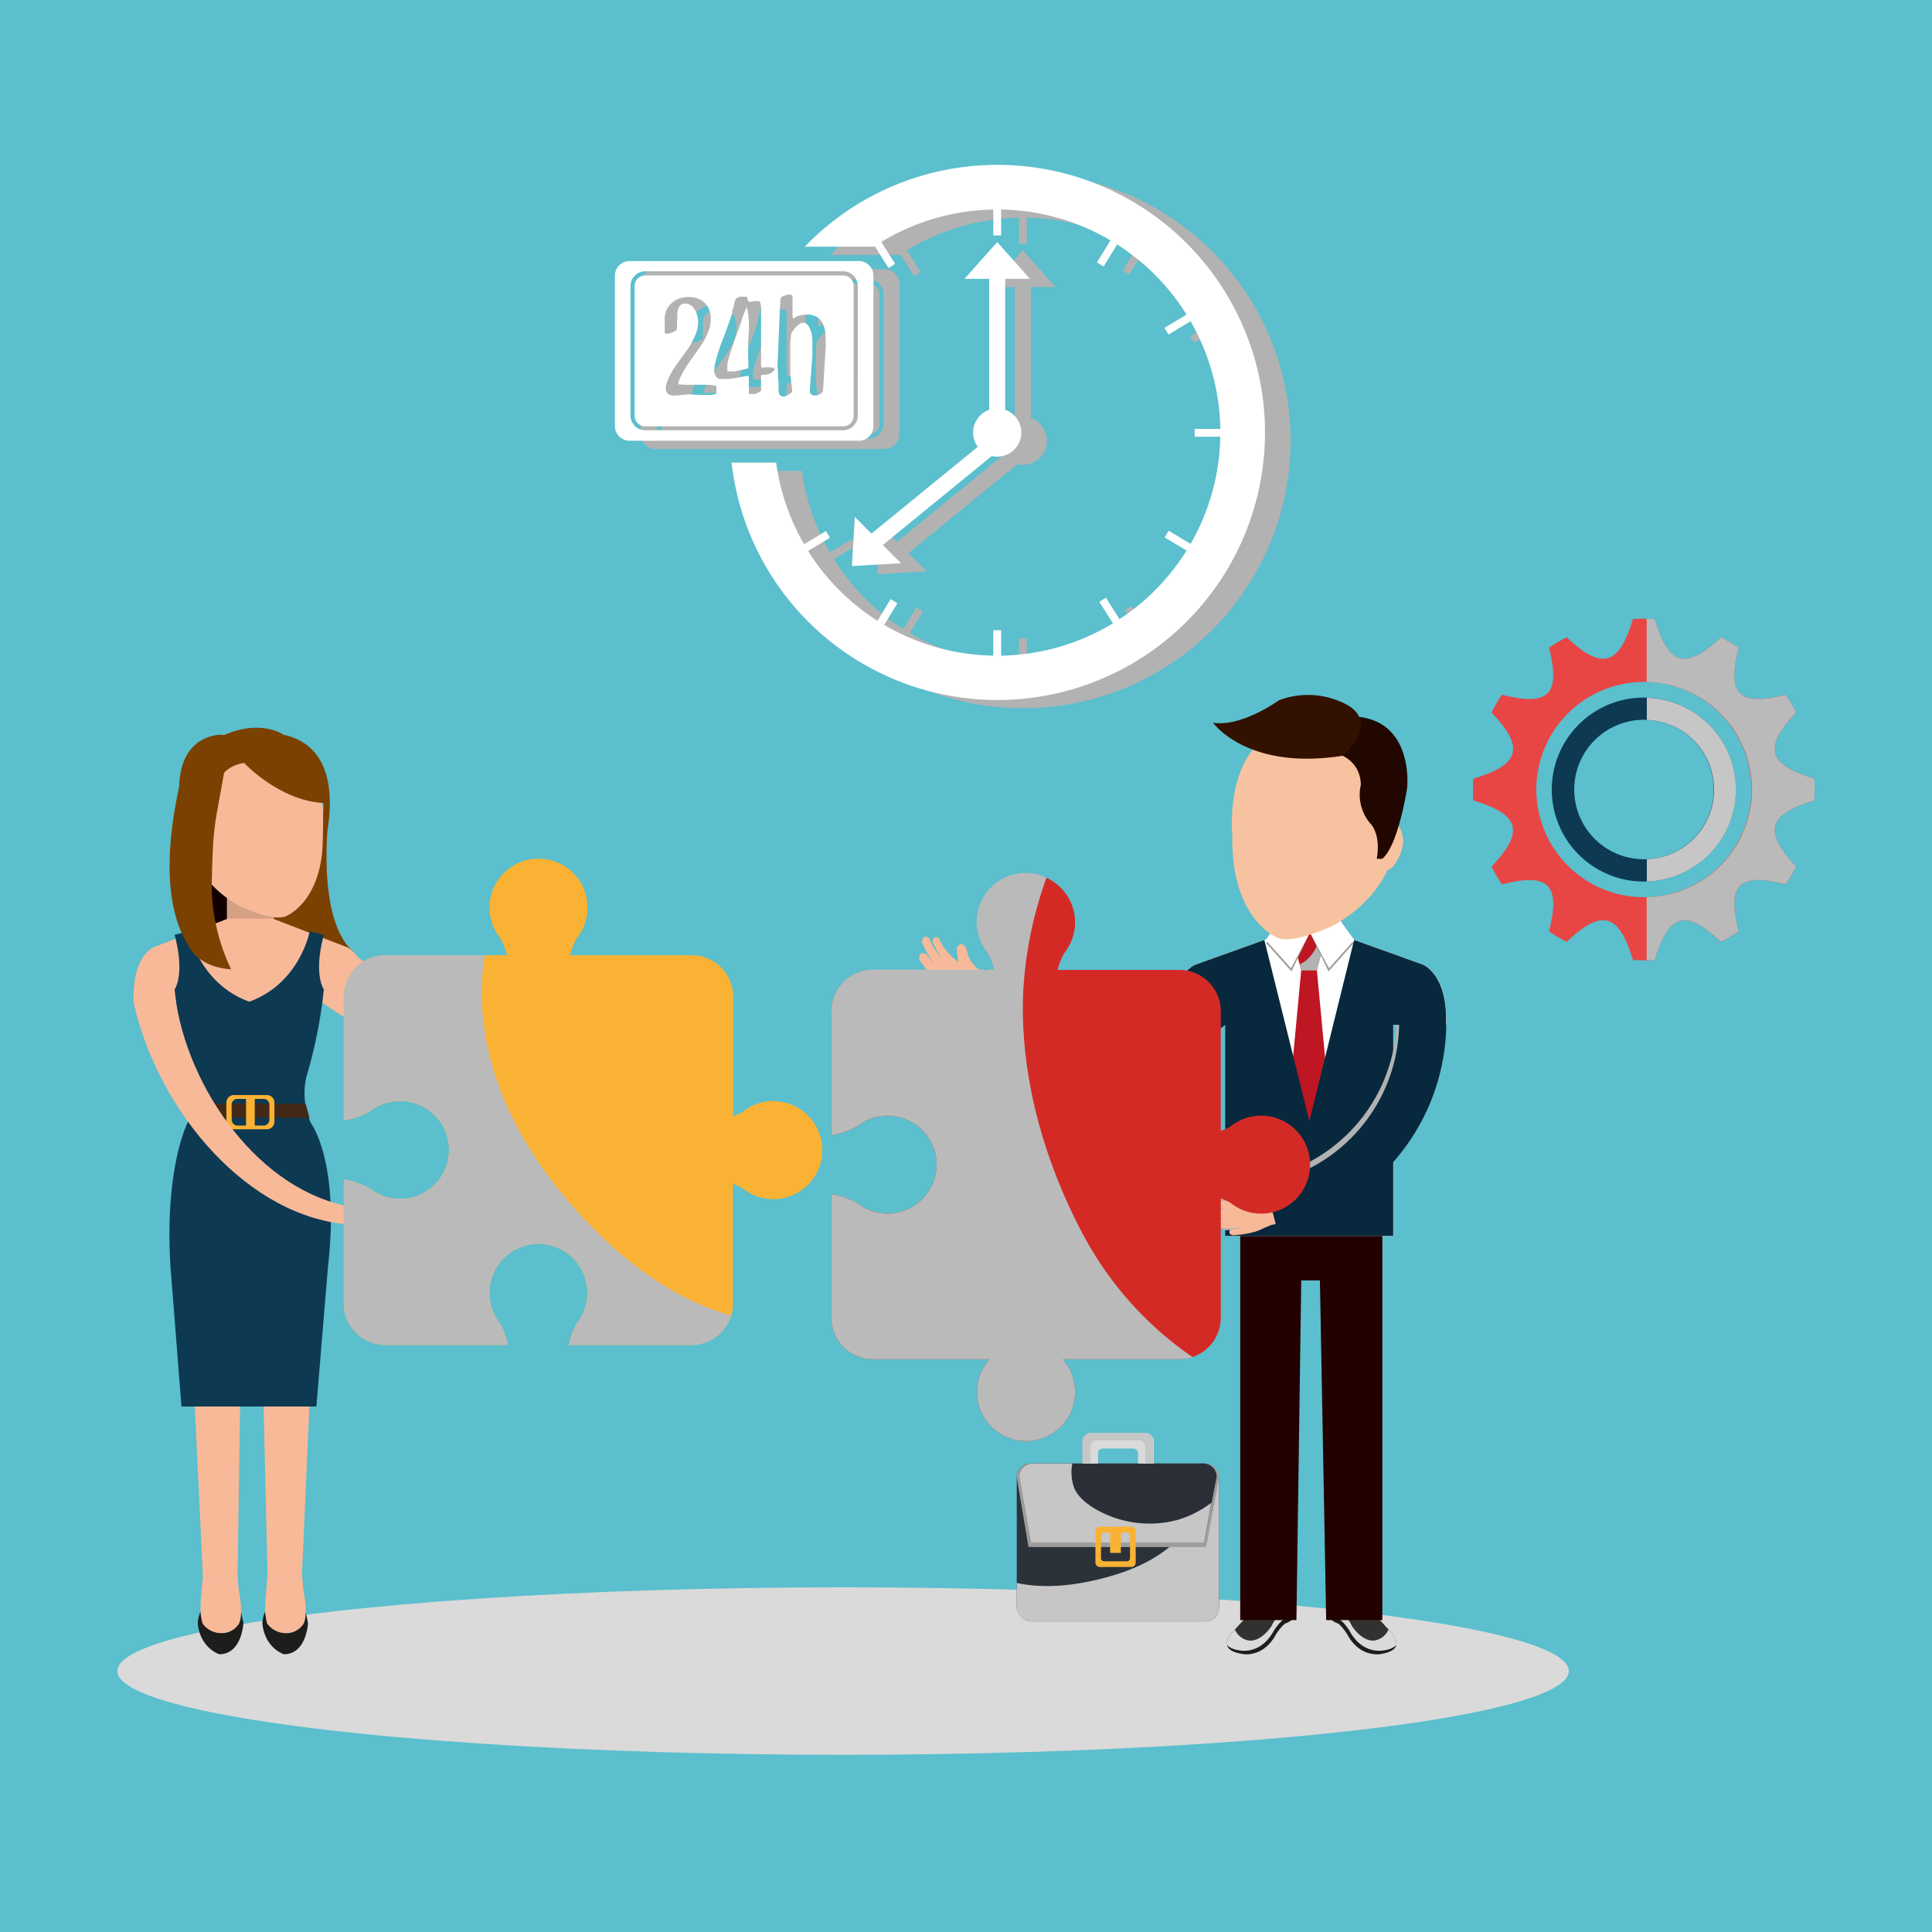 <svg xmlns="http://www.w3.org/2000/svg" viewBox="0 0 425.2 425.2"><title>DOS_CON_UN_PUZZLE</title><g style="isolation:isolate"><g id="Capa_1" data-name="Capa 1"><rect width="425.2" height="425.2" style="fill:#5bbfcd"/><g style="mix-blend-mode:multiply"><path d="M226,53.62V47.47h-1.72v6.15Z" transform="translate(0 0)" style="fill:#b2b2b2"/><path d="M224.25,140.51v6H226v-6Z" transform="translate(0 0)" style="fill:#b2b2b2"/><path d="M268.56,97.92h6.08c0-.31,0-.62,0-.93s0-.53,0-.8h-6.08Z" transform="translate(0 0)" style="fill:#b2b2b2"/><path d="M247.58,134.26l3.22,5.1c.49-.3,1-.61,1.45-.92l-3.22-5.1Z" transform="translate(0 0)" style="fill:#b2b2b2"/><path d="M202.64,59.87l-3.28-5.2q-.74.45-1.45.92l3.28,5.19Z" transform="translate(0 0)" style="fill:#b2b2b2"/><path d="M262,120.09l5.19,3.1c.3-.49.6-1,.89-1.47l-5.2-3.11Z" transform="translate(0 0)" style="fill:#b2b2b2"/><path d="M248.53,60.46l3.21-5.24c-.49-.31-1-.61-1.47-.9l-3.21,5.24Z" transform="translate(0 0)" style="fill:#b2b2b2"/><path d="M201.69,133.67l-3.15,5.14q.73.47,1.47.9l3.15-5.14Z" transform="translate(0 0)" style="fill:#b2b2b2"/><path d="M262.8,75.44l5.25-3.15c-.29-.5-.58-1-.89-1.47L261.91,74Z" transform="translate(0 0)" style="fill:#b2b2b2"/><path d="M187.42,118.69l-5.19,3.12c.29.5.59,1,.89,1.47l5.19-3.11Z" transform="translate(0 0)" style="fill:#b2b2b2"/><circle cx="225.11" cy="97" r="5.31" style="fill:#b2b2b2"/><rect x="223.35" y="59.12" width="3.52" height="35.16" style="fill:#b2b2b2"/><polygon points="217.92 63.17 232.3 63.17 225.11 55.07 217.92 63.17" style="fill:#b2b2b2"/><rect x="192.75" y="109.39" width="34.75" height="3.52" transform="translate(-22.94 157.93) rotate(-39.23)" style="fill:#b2b2b2"/><polygon points="203.94 125.75 193.77 115.58 193.13 126.39 203.94 125.75" style="fill:#b2b2b2"/><path d="M225.11,38.1a58.69,58.69,0,0,0-42.35,18H198a49.1,49.1,0,1,1-21.51,47.52h-9.85a58.89,58.89,0,1,0,58.5-65.53Z" transform="translate(0 0)" style="fill:#b2b2b2"/><path d="M194.68,59.26H144.2A3.23,3.23,0,0,0,141,62.49V95.57a3.23,3.23,0,0,0,3.23,3.23h50.47a3.23,3.23,0,0,0,3.23-3.23V62.49A3.23,3.23,0,0,0,194.68,59.26Zm-.22,34a3.25,3.25,0,0,1-3.24,3.24H147.67a3.25,3.25,0,0,1-3.24-3.24V64.76a3.25,3.25,0,0,1,3.24-3.24h43.55a3.25,3.25,0,0,1,3.24,3.24Z" transform="translate(0 0)" style="fill:#b2b2b2"/><path d="M191.22,62.42H147.67a2.33,2.33,0,0,0-2.33,2.33V93.3a2.33,2.33,0,0,0,2.33,2.33h43.55a2.33,2.33,0,0,0,2.33-2.33V64.76A2.33,2.33,0,0,0,191.22,62.42Zm-27.9,26a3.43,3.43,0,0,1-.56.21,2.32,2.32,0,0,1-.59.09l-.43,0-.62,0-.62,0-.4,0-.48,0-.87-.07c-.33,0-.67,0-1-.05s-.66,0-.94,0l-.72.07-.81.08-.71.08-.46,0a2.19,2.19,0,0,1-1.52-.4,1.89,1.89,0,0,1-.41-1.39,2.29,2.29,0,0,1,.07-.41c0-.2.1-.42.18-.66s.16-.48.26-.73.2-.46.29-.65a23.57,23.57,0,0,1,2-3.18q1.11-1.47,2.08-2.86a18.41,18.41,0,0,0,1.61-2.79,7,7,0,0,0,.65-2.95,5.42,5.42,0,0,0-.18-1.32,5.15,5.15,0,0,0-.53-1.32,3.37,3.37,0,0,0-.88-1,2,2,0,0,0-1.23-.41,1.47,1.47,0,0,0-1.12.4,2.12,2.12,0,0,0-.51,1,5.28,5.28,0,0,0-.15,1.16c0,.4,0,.74,0,1a8.14,8.14,0,0,0-.06,1.07,10.05,10.05,0,0,1-.05,1.13,1.28,1.28,0,0,1-.33.26,5.61,5.61,0,0,1-.53.29,4.82,4.82,0,0,1-.59.23,1.57,1.57,0,0,1-.46.1,1.94,1.94,0,0,1-.37,0,1.48,1.48,0,0,1-.37-.14V72.11a5,5,0,0,1,.41-2.09,4.4,4.4,0,0,1,1.13-1.53,5,5,0,0,1,1.68-1,6.33,6.33,0,0,1,2.06-.33,5.66,5.66,0,0,1,2,.35,4.2,4.2,0,0,1,2.52,2.51,5.42,5.42,0,0,1,.34,2,7.15,7.15,0,0,1-.41,2.41,13.57,13.57,0,0,1-1.07,2.31A25.69,25.69,0,0,1,159.12,79q-.81,1.11-1.61,2.26T156,83.59a12.93,12.93,0,0,0-1.1,2.42v.36a18.14,18.14,0,0,0,2.05.11h2.13q1.07,0,2.13,0a11.87,11.87,0,0,1,2.08.26Zm12.24-4.65a3,3,0,0,1-.8.37,3.9,3.9,0,0,1-.84.15,2.63,2.63,0,0,1-.69,0,.35.35,0,0,0-.08.17,2.42,2.42,0,0,0,0,.47v2.92c-.2.15-.45.31-.74.48a1.25,1.25,0,0,1-.72.23h-1.24V84.75l-.28-.25-1.62.31-1.13.21-.81.13c-.23,0-.46,0-.69.05h-1.77a.93.93,0,0,1-.63-.22,1.82,1.82,0,0,1-.4-.51,2.41,2.41,0,0,1-.22-.6,2.64,2.64,0,0,1-.07-.54,8.25,8.25,0,0,1,.29-1.88q.29-1.17.73-2.52c.29-.9.61-1.81,1-2.75s.66-1.8.95-2.57.53-1.43.72-2a5,5,0,0,0,.27-1,1.32,1.32,0,0,1,.14-.77,3.55,3.55,0,0,0,.27-.88c0-.13,0-.3.08-.51a2.56,2.56,0,0,1,.19-.62,1,1,0,0,1,.48-.48,1.41,1.41,0,0,1,.65-.24h1.4a.91.91,0,0,1,.17.38c0,.13,0,.25.05.36a.49.49,0,0,0,.11.26.43.43,0,0,0,.33.1,4.42,4.42,0,0,0,.63-.07,4.21,4.21,0,0,1,.66-.07h.4l.4,0a1.56,1.56,0,0,1,.28.59,6,6,0,0,1,.12.72,6.49,6.49,0,0,1,0,.72V82.49l.25.25a8,8,0,0,1,2.48,0l.3.33A1.8,1.8,0,0,1,175.55,83.73Zm11.25,3.61a1.21,1.21,0,0,1-.22.76,1.51,1.51,0,0,1-.52.44,2.38,2.38,0,0,1-.59.21,2.62,2.62,0,0,1-.46.05,1.33,1.33,0,0,1-.76-.17.81.81,0,0,1-.32-.41,1.22,1.22,0,0,1-.06-.51,4.06,4.06,0,0,0,0-.43l.55-7.24V76.63a7.73,7.73,0,0,0-.08-.84,6.31,6.31,0,0,0-.32-1.28,4.12,4.12,0,0,0-.63-1.17,1.25,1.25,0,0,0-1-.51,1.51,1.51,0,0,0-.78.3,5.07,5.07,0,0,0-.87.75,5.63,5.63,0,0,0-.71.94,2,2,0,0,0-.33.85c0,.22,0,.48-.07.78s-.05.61-.07.91,0,.57,0,.83,0,.41,0,.48v5.39c0,.09,0,.32.07.69s.09.76.14,1.18.09.82.14,1.2.07.61.07.7a.62.62,0,0,1-.26.47,3.35,3.35,0,0,1-.59.4,3.84,3.84,0,0,1-.63.28,2,2,0,0,1-.36.09,1,1,0,0,1-.85-.33,1.64,1.64,0,0,1-.3-.82,6.12,6.12,0,0,1,0-1,4.92,4.92,0,0,0,0-.92,12,12,0,0,1-.12-1.68,18.8,18.8,0,0,0-.12-1.93l.55-13.22a2.61,2.61,0,0,0,.08-.87,2.78,2.78,0,0,1,.11-1,1.53,1.53,0,0,1,.43-.29l.54-.22a5,5,0,0,1,.52-.15,1.93,1.93,0,0,1,.39-.05c.48,0,.71.3.69.91,0,0,0,.28,0,.74s0,1,0,1.48,0,1,0,1.44.07.65.16.65a.92.92,0,0,0,.54-.22,1.61,1.61,0,0,1,.48-.27l.48-.12.56-.11.52-.07.39,0a3.94,3.94,0,0,1,2.45.66,3.77,3.77,0,0,1,1.24,1.68,7.15,7.15,0,0,1,.44,2.2c0,.79.05,1.52.05,2.2Z" transform="translate(0 0)" style="fill:#b2b2b2"/><path d="M170.36,71.58c0-.36-.08-.74-.14-1.13s-.12-.75-.19-1.06q-.25.47-.48,1c-.15.37-.3.74-.43,1.13s-.25.77-.37,1.15-.23.71-.34,1l-.25.66c-.15.39-.32.86-.52,1.42s-.42,1.18-.65,1.85-.44,1.31-.63,1.93-.35,1.17-.47,1.67a5.29,5.29,0,0,0-.18,1.08v1.27h1.4a3.6,3.6,0,0,0,.5-.07l.88-.16,1-.22.87-.24q-.05-2.09-.07-3.37c0-.85,0-1.53,0-2s0-.92.05-1.2.05-.56.07-.82,0-.55.05-.89,0-.82,0-1.45c0-.09,0-.28,0-.56S170.4,71.94,170.36,71.58Z" transform="translate(0 0)" style="fill:#b2b2b2"/></g><ellipse cx="185.55" cy="367.77" rx="159.72" ry="18.43" style="fill:#dadada;mix-blend-mode:multiply"/><path d="M220.33,51.81V45.66h-1.72v6.15Z" transform="translate(0 0)" style="fill:#fff"/><path d="M218.61,138.7v6h1.72v-6Z" transform="translate(0 0)" style="fill:#fff"/><path d="M262.92,96.12H269c0-.31,0-.62,0-.93s0-.53,0-.8h-6.08Z" transform="translate(0 0)" style="fill:#fff"/><path d="M241.94,132.45l3.22,5.1c.49-.3,1-.61,1.45-.92l-3.22-5.1Z" transform="translate(0 0)" style="fill:#fff"/><path d="M197,58.06l-3.28-5.2q-.74.45-1.45.92L195.55,59Z" transform="translate(0 0)" style="fill:#fff"/><path d="M256.32,118.28l5.19,3.11c.3-.49.6-1,.89-1.47l-5.2-3.11Z" transform="translate(0 0)" style="fill:#fff"/><path d="M242.89,58.65l3.21-5.24c-.49-.31-1-.61-1.47-.9l-3.21,5.24Z" transform="translate(0 0)" style="fill:#fff"/><path d="M196,131.86,192.9,137q.73.47,1.47.9l3.15-5.14Z" transform="translate(0 0)" style="fill:#fff"/><path d="M257.16,73.63l5.25-3.15c-.29-.5-.58-1-.89-1.48l-5.25,3.15Z" transform="translate(0 0)" style="fill:#fff"/><path d="M181.78,116.88,176.59,120c.29.5.59,1,.89,1.47l5.19-3.12Z" transform="translate(0 0)" style="fill:#fff"/><circle cx="219.47" cy="95.19" r="5.31" style="fill:#fff"/><rect x="217.71" y="57.31" width="3.52" height="35.16" style="fill:#fff"/><polygon points="212.27 61.36 226.66 61.36 219.47 53.27 212.27 61.36" style="fill:#fff"/><rect x="187.11" y="107.59" width="34.75" height="3.52" transform="translate(-23.08 153.93) rotate(-39.22)" style="fill:#fff"/><polygon points="198.3 123.95 188.13 113.77 187.49 124.58 198.3 123.95" style="fill:#fff"/><path d="M219.47,36.29a58.69,58.69,0,0,0-42.35,18h15.21a49.1,49.1,0,1,1-21.51,47.52H161a58.89,58.89,0,1,0,58.5-65.53Z" transform="translate(0 0)" style="fill:#fff"/><path d="M189,57.45H138.56a3.23,3.23,0,0,0-3.23,3.23V93.76A3.23,3.23,0,0,0,138.56,97H189a3.23,3.23,0,0,0,3.23-3.23V60.68A3.23,3.23,0,0,0,189,57.45Zm-.22,34a3.25,3.25,0,0,1-3.24,3.24H142a3.25,3.25,0,0,1-3.24-3.24V62.95A3.25,3.25,0,0,1,142,59.71h43.55a3.25,3.25,0,0,1,3.24,3.24Z" transform="translate(0 0)" style="fill:#fff"/><path d="M185.57,60.62H142a2.33,2.33,0,0,0-2.33,2.33V91.5A2.33,2.33,0,0,0,142,93.83h43.55a2.33,2.33,0,0,0,2.33-2.33V62.95A2.33,2.33,0,0,0,185.57,60.62Zm-27.9,26a3.43,3.43,0,0,1-.56.21,2.3,2.3,0,0,1-.59.1l-.43,0-.62,0-.62,0-.4,0-.48,0-.87-.07c-.33,0-.67,0-1-.05s-.66,0-.94,0l-.72.07-.81.08-.71.08-.46,0a2.19,2.19,0,0,1-1.52-.4,1.89,1.89,0,0,1-.41-1.39,2.3,2.3,0,0,1,.07-.41c0-.2.1-.42.18-.66s.16-.48.26-.73.2-.46.29-.65a23.53,23.53,0,0,1,2-3.18q1.11-1.47,2.08-2.86A18.41,18.41,0,0,0,153,73.8a7,7,0,0,0,.65-2.95,5.41,5.41,0,0,0-.18-1.32,5.15,5.15,0,0,0-.53-1.32,3.37,3.37,0,0,0-.88-1,2,2,0,0,0-1.23-.41,1.47,1.47,0,0,0-1.12.4,2.12,2.12,0,0,0-.51,1,5.31,5.31,0,0,0-.15,1.16q0,.6,0,1a8.14,8.14,0,0,0-.06,1.07,10.07,10.07,0,0,1-.05,1.13,1.29,1.29,0,0,1-.33.26,5.73,5.73,0,0,1-.53.29,4.93,4.93,0,0,1-.59.23,1.58,1.58,0,0,1-.46.1,1.94,1.94,0,0,1-.37,0,1.48,1.48,0,0,1-.37-.14V70.31a5,5,0,0,1,.41-2.09,4.4,4.4,0,0,1,1.13-1.53,5,5,0,0,1,1.68-1,6.33,6.33,0,0,1,2.06-.33,5.65,5.65,0,0,1,2,.35,4.2,4.2,0,0,1,2.52,2.51,5.42,5.42,0,0,1,.34,2,7.16,7.16,0,0,1-.41,2.41,13.61,13.61,0,0,1-1.07,2.31,25.71,25.71,0,0,1-1.47,2.26q-.81,1.11-1.61,2.26t-1.49,2.33a13,13,0,0,0-1.1,2.42v.36a18.25,18.25,0,0,0,2.05.11h2.13q1.07,0,2.13,0a11.91,11.91,0,0,1,2.08.26Zm12.24-4.65a3,3,0,0,1-.8.37,3.94,3.94,0,0,1-.84.15,2.63,2.63,0,0,1-.69,0,.34.34,0,0,0-.08.16,2.37,2.37,0,0,0,0,.47V86c-.2.15-.45.31-.74.48a1.25,1.25,0,0,1-.72.23h-1.24V82.94l-.28-.25-1.62.31-1.13.21-.81.13-.69.05h-1.77a.93.93,0,0,1-.63-.22,1.82,1.82,0,0,1-.4-.51,2.41,2.41,0,0,1-.22-.6,2.63,2.63,0,0,1-.07-.54,8.25,8.25,0,0,1,.29-1.88q.29-1.17.73-2.52c.29-.9.61-1.81,1-2.75s.66-1.8.95-2.57.53-1.43.72-2a5,5,0,0,0,.27-1,1.32,1.32,0,0,1,.14-.77,3.53,3.53,0,0,0,.27-.88c0-.13,0-.3.08-.51a2.54,2.54,0,0,1,.19-.62,1,1,0,0,1,.48-.48,1.41,1.41,0,0,1,.65-.24h1.4a.92.92,0,0,1,.17.39c0,.13,0,.25.05.36a.49.49,0,0,0,.11.26.42.42,0,0,0,.33.1,4.41,4.41,0,0,0,.63-.07,4.2,4.2,0,0,1,.66-.07h.4l.4,0a1.56,1.56,0,0,1,.28.59,5.9,5.9,0,0,1,.12.72,6.51,6.51,0,0,1,0,.72V80.68l.25.25a8,8,0,0,1,2.48,0l.3.33A1.8,1.8,0,0,1,169.91,81.92Zm11.25,3.61a1.21,1.21,0,0,1-.22.76,1.52,1.52,0,0,1-.52.44,2.35,2.35,0,0,1-.59.21,2.58,2.58,0,0,1-.45.05,1.34,1.34,0,0,1-.76-.17.81.81,0,0,1-.32-.41,1.22,1.22,0,0,1-.06-.51,4,4,0,0,0,0-.43l.55-7.24V74.82a7.69,7.69,0,0,0-.08-.84,6.3,6.3,0,0,0-.32-1.28,4.12,4.12,0,0,0-.63-1.17,1.25,1.25,0,0,0-1-.51,1.51,1.51,0,0,0-.79.3,5.05,5.05,0,0,0-.87.75,5.65,5.65,0,0,0-.71.94,2,2,0,0,0-.33.85c0,.22,0,.48-.07.78s-.05.61-.07.91,0,.57,0,.83,0,.41,0,.48v5.39c0,.09,0,.32.07.69s.09.76.14,1.18.09.82.14,1.2.07.61.07.7a.62.62,0,0,1-.26.47,3.32,3.32,0,0,1-.59.4,3.76,3.76,0,0,1-.63.28,2,2,0,0,1-.36.1,1,1,0,0,1-.85-.33,1.63,1.63,0,0,1-.3-.81,6.12,6.12,0,0,1,0-1,4.93,4.93,0,0,0,0-.92,12,12,0,0,1-.12-1.68,18.82,18.82,0,0,0-.12-1.93l.55-13.21a2.61,2.61,0,0,0,.08-.87,2.79,2.79,0,0,1,.11-1,1.53,1.53,0,0,1,.43-.29l.54-.22a4.73,4.73,0,0,1,.52-.15,1.9,1.9,0,0,1,.39-.05c.48,0,.71.3.69.91,0,0,0,.28,0,.74s0,1,0,1.48,0,1,0,1.44.07.65.17.65a.92.92,0,0,0,.54-.22,1.6,1.6,0,0,1,.48-.27l.48-.12.56-.11.52-.07.39,0a3.94,3.94,0,0,1,2.45.66,3.77,3.77,0,0,1,1.24,1.68,7.15,7.15,0,0,1,.44,2.2c0,.79.05,1.52.05,2.2Z" transform="translate(0 0)" style="fill:#fff"/><path d="M164.72,69.77c0-.36-.08-.74-.14-1.13s-.12-.75-.19-1.06q-.25.47-.48,1c-.15.37-.3.74-.43,1.13s-.25.77-.37,1.15-.23.71-.34,1l-.25.66c-.15.39-.32.86-.52,1.42s-.42,1.18-.65,1.85-.44,1.31-.63,1.93-.35,1.17-.47,1.67a5.3,5.3,0,0,0-.18,1.08v1.27h1.4a3.66,3.66,0,0,0,.5-.07l.88-.17,1-.22.87-.24q-.05-2.09-.07-3.37c0-.85,0-1.53,0-2s0-.92.05-1.2.05-.56.07-.82,0-.55.05-.89,0-.82,0-1.45q0-.14,0-.56C164.79,70.45,164.76,70.13,164.72,69.77Z" transform="translate(0 0)" style="fill:#fff"/><path d="M399.29,176.17c.05-.79.08-1.59.08-2.4s0-1.6-.08-2.4c-10.26-3.06-11.31-6.86-4-14.56A37.63,37.63,0,0,0,393,152.9c-10.3,2.65-13-.06-10.36-10.36a37.42,37.42,0,0,0-3.91-2.28c-7.7,7.35-11.5,6.29-14.56-4-.79,0-1.59-.08-2.4-.08s-1.6,0-2.4.08c-3.06,10.25-6.86,11.31-14.56,4a37.6,37.6,0,0,0-3.91,2.28c2.65,10.3-.06,13-10.36,10.36a37.38,37.38,0,0,0-2.28,3.91c7.35,7.7,6.29,11.5-4,14.56-.05.79-.08,1.59-.08,2.4s0,1.6.08,2.4c10.25,3.06,11.31,6.86,4,14.56a37.51,37.51,0,0,0,2.28,3.91c10.3-2.65,13,.06,10.36,10.36a37.59,37.59,0,0,0,3.91,2.28c7.7-7.35,11.5-6.29,14.56,4,.79,0,1.59.08,2.4.08s1.6,0,2.4-.08c3.06-10.25,6.86-11.31,14.56-4a37.14,37.14,0,0,0,3.91-2.28c-2.65-10.3.06-13,10.36-10.36a37.58,37.58,0,0,0,2.28-3.91C388,183,389,179.23,399.29,176.17Zm-37.48,21.29a23.69,23.69,0,1,1,23.69-23.69A23.69,23.69,0,0,1,361.81,197.46Z" transform="translate(0 0)" style="fill:#e74645"/><path d="M361.81,153.53A20.24,20.24,0,1,0,382,173.77,20.23,20.23,0,0,0,361.81,153.53Zm0,35.58a15.35,15.35,0,1,1,15.35-15.35A15.35,15.35,0,0,1,361.81,189.12Z" transform="translate(0 0)" style="fill:#0d3953"/><g style="mix-blend-mode:multiply"><path d="M399.29,176.17c.05-.79.08-1.59.08-2.4s0-1.6-.08-2.4c-10.26-3.06-11.31-6.86-4-14.56A37.63,37.63,0,0,0,393,152.9c-10.3,2.65-13-.06-10.36-10.36a37.42,37.42,0,0,0-3.91-2.28c-7.7,7.35-11.5,6.29-14.56-4-.59,0-1.18-.06-1.77-.07V150.1a23.68,23.68,0,0,1,0,47.35v13.88c.59,0,1.18,0,1.77-.07,3.06-10.25,6.86-11.31,14.56-4a37.14,37.14,0,0,0,3.91-2.28c-2.65-10.3.06-13,10.36-10.36a37.58,37.58,0,0,0,2.28-3.91C388,183,389,179.23,399.29,176.17Z" transform="translate(0 0)" style="fill:#bbbaba;mix-blend-mode:multiply"/><path d="M362.44,153.55v4.89a15.34,15.34,0,0,1,0,30.66V194a20.23,20.23,0,0,0,0-40.44Z" transform="translate(0 0)" style="fill:#c6c6c6"/></g><path d="M303.28,356.08l3.07,3.39s3.22,3.44-2.12,4.46c0,0-4.83,1.32-7.83-4.39,0,0-1.46-2.2-2.19-2.34,0,0-1.76-.58-1.54-1.83h10Z" transform="translate(0 0)" style="fill:#313130"/><path d="M297.52,357.83c1.07,1.65,3.25,3.74,5.41,3.13a4.09,4.09,0,0,0,2.66-2.33l.76.84s3.22,3.44-2.12,4.46c0,0-4.83,1.32-7.83-4.39,0,0-1.46-2.2-2.19-2.34,0,0-1.76-.58-1.54-1.83h3.18A9.32,9.32,0,0,1,297.52,357.83Z" transform="translate(0 0)" style="fill:#dadada;mix-blend-mode:multiply"/><path d="M293.34,355.38a2.8,2.8,0,0,0,1.41,1.07c.73.15,2.19,2.34,2.19,2.34,3,5.7,7.83,4.39,7.83,4.39a4.91,4.91,0,0,0,2.51-1.07c-.23.75-1,1.45-3,1.83,0,0-4.83,1.32-7.83-4.39,0,0-1.46-2.2-2.19-2.34,0,0-1.76-.58-1.53-1.83Z" transform="translate(0 0)" style="fill:#1d1d1b"/><path d="M274.1,356.08,271,359.47s-3.22,3.44,2.12,4.46c0,0,4.83,1.32,7.83-4.39,0,0,1.46-2.2,2.19-2.34,0,0,1.76-.58,1.54-1.83h-10Z" transform="translate(0 0)" style="fill:#313130"/><path d="M279.86,357.83c-1.07,1.65-3.25,3.74-5.42,3.13a4.09,4.09,0,0,1-2.66-2.33l-.76.84s-3.22,3.44,2.12,4.46c0,0,4.83,1.32,7.83-4.39,0,0,1.46-2.2,2.19-2.34,0,0,1.76-.58,1.54-1.83h-3.18A9.27,9.27,0,0,0,279.86,357.83Z" transform="translate(0 0)" style="fill:#dadada;mix-blend-mode:multiply"/><path d="M284,355.38a2.8,2.8,0,0,1-1.41,1.07c-.73.15-2.19,2.34-2.19,2.34-3,5.7-7.83,4.39-7.83,4.39a4.9,4.9,0,0,1-2.51-1.07c.23.75,1,1.45,3,1.83,0,0,4.83,1.32,7.83-4.39,0,0,1.46-2.2,2.2-2.34,0,0,1.76-.58,1.53-1.83Z" transform="translate(0 0)" style="fill:#1d1d1b"/><path d="M263.16,212.29l19.13-6.86H294l19.13,6.86s5.58,2.06,5.12,13.27H306.67V272h-37V225.56H258C257.57,214.35,263.16,212.29,263.16,212.29Z" transform="translate(0 0)" style="fill:#f8b999"/><polygon points="285.32 268.56 291.87 268.56 304.23 268.56 304.23 281.79 304.23 356.56 291.87 356.56 290.49 281.79 286.38 281.79 285.32 356.56 272.95 356.56 272.95 281.79 272.95 268.56 285.32 268.56" style="fill:#200"/><path d="M296.56,206.35l16.6,5.95s5.58,2.06,5.12,13.27H306.67V272h-37V225.56H258c-.47-11.21,5.12-13.27,5.12-13.27l16.58-5.95Z" transform="translate(0 0)" style="fill:#fff"/><polygon points="291.89 205.43 284.09 205.43 286.42 213.59 289.81 213.59 291.89 205.43" style="fill:#be1622"/><path d="M287.34,211.45a8.45,8.45,0,0,0,3.11-6h1.45l-2.08,8.16h-3.39l-.39-1.37A7.57,7.57,0,0,0,287.34,211.45Z" transform="translate(0 0)" style="fill:#b2b2b2;mix-blend-mode:multiply"/><polygon points="294.1 202.29 288.41 205.43 292.37 213.8 297.93 207.58 294.1 202.29" style="fill:#9d9d9c;mix-blend-mode:multiply"/><polygon points="294.22 201.58 288.41 205.43 292.49 213.09 298.05 206.87 294.22 201.58" style="fill:#fff"/><polygon points="282.51 202.29 288.2 205.43 284.24 213.8 278.68 207.58 282.51 202.29" style="fill:#9d9d9c;mix-blend-mode:multiply"/><polygon points="282.39 201.58 288.2 205.43 284.13 213.09 278.56 206.87 282.39 201.58" style="fill:#fff"/><polygon points="288.1 257.79 283.15 247.86 286.37 213.59 288.1 213.59 288.11 213.59 289.83 213.59 293.05 247.86 288.11 257.79 288.11 257.81 288.1 257.8 288.1 257.81 288.1 257.79" style="fill:#be1622"/><path d="M278.26,206.87l-15.11,5.42s-5.58,2.06-5.12,13.27h11.6V272h37V225.56h11.61c.46-11.21-5.12-13.27-5.12-13.27l-15.1-5.42-9.85,39.85Z" transform="translate(0 0)" style="fill:#08283d"/><path d="M307.35,225.58a36.21,36.21,0,0,1-30.17,33.88c0,.23.08.45.11.67l-.79.34a6.37,6.37,0,0,1-5.19-.8s-2.6-1-1.8,1.43c0,0,1,.69,2.49,1.72,0,0-3.73,1-6.47-.27,0,0-1.57,0-.72,1.5a20.86,20.86,0,0,0,4.22,1,13.44,13.44,0,0,1-5.09-.91s-1.8.16-.52,1.71a20,20,0,0,0,6,1.21,15.36,15.36,0,0,1-3.38-.15s-1.83.92-.06,2a21.41,21.41,0,0,0,6.64,0,22,22,0,0,1-3.69.61s-.7,1,.69,1.24c0,0,4.12-.06,6.47-1.28,0,0,2.22-.85,2.85-1.19.12.47.23.93.35,1.4a46.59,46.59,0,0,0,38.42-44H307.35Z" transform="translate(0 0)" style="fill:#b2b2b2;mix-blend-mode:multiply"/><path d="M305.06,174.62l.16,17.18s-2.9,7.11-12,12c0,0-9.17,4.27-12.26,2.48,0,0-10.11-4-9.75-22.46,0,0-2.53-24,16.53-24.26C287.73,159.51,304.32,159.91,305.06,174.62Z" transform="translate(0 0)" style="fill:#f7c29f"/><path d="M303.71,182.51s2.46-2.3,3.89-1.05c0,0,2.85,3.28-.24,8.1,0,0-1.33,2.78-3,1.68Z" transform="translate(0 0)" style="fill:#f7c29f"/><path d="M304.2,189H303c1-5.69-1.5-7.86-1.5-7.86a9.79,9.79,0,0,1-2-8.46c-.19-6.67-7.15-7.34-7.15-7.34-.5-8.5,7.21-7.5,7.21-7.5,11.63,1.72,10.13,15.56,10.13,15.56S307.77,186.1,304.2,189Z" transform="translate(0 0)" style="fill:#220700"/><path d="M295.55,166.32s8.26-7,.92-11.2a18.1,18.1,0,0,0-15-1s-8.17,5.94-14.51,4.94C267,159.05,274.38,169.67,295.55,166.32Z" transform="translate(0 0)" style="fill:#331101"/><rect x="223.77" y="322.1" width="44.52" height="34.75" rx="3.06" ry="3.06" style="fill:#2c323a"/><path d="M241.58,347.63c5.41-1.28,10.9-3.3,15.31-6.77,4.23-3.33,7.27-8.31,9.35-13.22a38.88,38.88,0,0,0,1.53-4.19,3,3,0,0,1,.52,1.71v28.62a3.06,3.06,0,0,1-3.06,3.06h-38.4a3.06,3.06,0,0,1-3.06-3.06v-5.4C229.56,349.65,235.93,349,241.58,347.63Z" transform="translate(0 0)" style="fill:#c6c6c6;mix-blend-mode:multiply"/><path d="M226.36,340.48l-2.59-15.31a3.06,3.06,0,0,1,3.06-3.06h38.4a3.06,3.06,0,0,1,3.06,3.06l-2.83,15.31Z" transform="translate(0 0)" style="fill:#9d9d9c;mix-blend-mode:multiply"/><path d="M226.86,339.48,224.33,325a2.94,2.94,0,0,1,3-2.9h37.44a2.94,2.94,0,0,1,3,2.9L265,339.48Z" transform="translate(0 0)" style="fill:#2a2f37"/><path d="M227.32,322.1H236a10.12,10.12,0,0,0,.38,5.29c.86,2.14,2.92,3.67,4.85,4.8a23.79,23.79,0,0,0,18,2.3,23.41,23.41,0,0,0,7.39-3.77L265,339.48H226.86L224.33,325A2.94,2.94,0,0,1,227.32,322.1Z" transform="translate(0 0)" style="fill:#c6c6c6;mix-blend-mode:multiply"/><path d="M241.08,337v6.87a1,1,0,0,0,1,1h6.87a1,1,0,0,0,1-1V337a1,1,0,0,0-1-1h-6.87A1,1,0,0,0,241.08,337Zm1.25,1a.7.7,0,0,1,.7-.7H248a.7.7,0,0,1,.7.7v4.92a.7.7,0,0,1-.7.7H243a.7.7,0,0,1-.7-.7Z" transform="translate(0 0)" style="fill:#f9b233"/><rect x="244.32" y="336.59" width="2.36" height="5.18" style="fill:#f9b233"/><path d="M250.46,322.1V319.8a1,1,0,0,0-1-1h-6.8a1,1,0,0,0-1,1v2.31h-3.37v-4.89a1.82,1.82,0,0,1,1.82-1.82h12a1.82,1.82,0,0,1,1.82,1.82v4.89Z" transform="translate(0 0)" style="fill:#dadada"/><path d="M240,315.39h12a1.82,1.82,0,0,1,1.82,1.82v4.89h-1.78v-3.72a1.4,1.4,0,0,0-1.4-1.4h-9.24a1.4,1.4,0,0,0-1.41,1.4v3.72h-1.78v-4.89A1.82,1.82,0,0,1,240,315.39Z" transform="translate(0 0)" style="fill:#c6c6c6;mix-blend-mode:multiply"/><path d="M278,261.46a6.36,6.36,0,0,1-5.21-.66s-2.63-.91-1.76,1.47c0,0,1.05.66,2.54,1.65,0,0-3.7,1.05-6.48-.1,0,0-1.57,0-.67,1.52,0,0,4.81,1.6,7.44.58,0,0-4.84.92-8.3-.48,0,0-1.8.21-.47,1.72,0,0,5.21,1.87,9.07.6a20.7,20.7,0,0,1-6.42.38s-1.8,1,0,2c0,0,4.56.63,7.64-.49a25.51,25.51,0,0,1-4.67,1s-.67,1,.72,1.21c0,0,4.12-.18,6.44-1.45,0,0,2.56-1.06,2.94-1.34l-1.39-8.27Z" transform="translate(0 0)" style="fill:#f8b999"/><path d="M278.68,260.43a36.21,36.21,0,0,0,29.25-35.09l10.37.13a46.6,46.6,0,0,1-37.2,45.07C280.15,267.2,279.32,263.84,278.68,260.43Z" transform="translate(0 0)" style="fill:#08283d"/><path d="M215.62,213.49a6.36,6.36,0,0,1-2.84-4.42s-1-2.6-2.26-.4c0,0,.17,1.23.37,3,0,0-3.19-2.16-4.09-5,0,0-1-1.19-1.6.46,0,0,1.86,4.71,4.33,6.07,0,0-3.81-3.11-5-6.67,0,0-1.32-1.24-1.62.74,0,0,1.9,5.19,5.36,7.34a20.69,20.69,0,0,1-4.41-4.67s-1.9-.76-1.52,1.27c0,0,2.45,3.9,5.29,5.54a25.39,25.39,0,0,1-3.77-2.93s-1.17.11-.47,1.34c0,0,2.78,3,5.25,4,0,0,2.45,1.28,2.91,1.39l5.44-6.38Z" transform="translate(0 0)" style="fill:#f8b999"/><path d="M216.82,213.32c12.88,10.42,31.95,10.55,45.65-.66,2.19,2.68,5,10.22,7.16,12.9-17.52,14.32-42.45,9.25-59-3.9C212.57,218.79,214.62,216,216.82,213.32Z" transform="translate(0 0)" style="fill:#08283d"/><path d="M277.55,245.54a10.73,10.73,0,0,0-6.71,2.35,12.43,12.43,0,0,1-2.16,1V222.59a9.13,9.13,0,0,0-9.13-9.13H232.76a14.43,14.43,0,0,1,1.5-3.76,10.78,10.78,0,1,0-16.87,0,14.49,14.49,0,0,1,1.5,3.76H192.1a9.13,9.13,0,0,0-9.13,9.13V249.8a16.78,16.78,0,0,0,5.67-1.92,10.78,10.78,0,1,1,0,16.87,16.66,16.66,0,0,0-5.67-1.92V290a9.13,9.13,0,0,0,9.13,9.13h25.58c-.1.2-.2.37-.29.52a10.78,10.78,0,1,0,16.87,0c-.09-.15-.19-.33-.29-.52h25.58a9.13,9.13,0,0,0,9.13-9.13V263.75a12.27,12.27,0,0,1,2.16,1,10.78,10.78,0,1,0,6.71-19.21Z" transform="translate(0 0)" style="fill:#d42a26"/><path d="M262.48,298.69A75.84,75.84,0,0,1,238,271c-8.38-16-13.59-34.51-12.81-52.71a87.27,87.27,0,0,1,5.13-25.13,10.77,10.77,0,0,0-13,16.48,14.49,14.49,0,0,1,1.5,3.76H192.1a9.13,9.13,0,0,0-9.13,9.13V249.8a16.78,16.78,0,0,0,5.67-1.92,10.78,10.78,0,1,1,0,16.87,16.66,16.66,0,0,0-5.67-1.92V290a9.13,9.13,0,0,0,9.13,9.13h25.58c-.1.2-.2.37-.29.52a10.78,10.78,0,1,0,16.87,0c-.09-.15-.19-.33-.29-.52h25.58A9.09,9.09,0,0,0,262.48,298.69Z" transform="translate(0 0)" style="fill:#bbbaba;mix-blend-mode:multiply"/><path d="M72.42,178.93s-3.1,23,5.25,30.43c0,0-16.3,1.17-18.95-8C58.72,201.32,57.3,178,72.42,178.93Z" transform="translate(0 0)" style="fill:#7b4100"/><rect x="45.35" y="192.1" width="10.72" height="12.05" style="fill:#120000"/><rect x="49.94" y="197.31" width="10.34" height="6.02" style="fill:#d5a185"/><path d="M39.31,220.64H29.4c-.4-10.27,4.37-12.15,4.37-12.15l16.33-6.29h10l16.33,6.29s4.77,1.89,4.37,12.15H70.91L66.13,241l3.57,19-28.65.09,2.78-19.25Z" transform="translate(0 0)" style="fill:#f8b999"/><polygon points="58.88 346.94 57.16 272.15 53.39 272.16 52.28 346.94 44.65 346.94 41.09 272.2 41.05 260.09 52.38 260.05 58.38 260.03 69.7 259.99 69.74 272.11 66.44 346.94 58.88 346.94" style="fill:#f8b999"/><path d="M76.47,208.69c13.45,12,32.9,20.44,55.54,20.87q-.39,2-.85,4.06c-23.76,1.43-44.13-1.09-60.25-13C73.32,218.25,74.36,211.25,76.47,208.69Z" transform="translate(0 0)" style="fill:#f8b999"/><path d="M131.17,233.63a9.77,9.77,0,0,1,5,.68s2.57-.05.31-1.66c0,0,5.42-.39,6.49.15,0,0,1.73-1-1.68-1.5,0,0-3-1.65-9.26-1.73Q131.63,231.59,131.17,233.63Z" transform="translate(0 0)" style="fill:#f8b999"/><path d="M58.87,346.94H66.5c.15.78.13,2.25.29,3.08,1.61,8.38-1,9-2.89,9.13-.13,0-.44.39-.6.36-3.43-.71-5.43-.28-4.85-7.89C58.56,350,58.73,348.48,58.87,346.94Z" transform="translate(0 0)" style="fill:#f8b999"/><path d="M57.74,357.29c.55,5.46,4.73,6.78,4.73,6.78,5,0,5.31-6.81,5.31-6.81a22.54,22.54,0,0,0-.53-2.44,5.52,5.52,0,0,1-.38,2.44,4.47,4.47,0,0,1-4.09,2.16,5.05,5.05,0,0,1-4-2.13,18,18,0,0,1-.46-2.6A8.72,8.72,0,0,0,57.74,357.29Z" transform="translate(0 0)" style="fill:#1d1d1b"/><path d="M44.65,346.94h7.63c.15.78.13,2.25.29,3.08,1.6,8.38-1,9-2.89,9.13-.13,0-.44.39-.6.36-3.43-.71-5.43-.28-4.85-7.89C44.34,350,44.51,348.48,44.65,346.94Z" transform="translate(0 0)" style="fill:#f8b999"/><path d="M43.52,357.29c.55,5.46,4.73,6.78,4.73,6.78,5,0,5.31-6.81,5.31-6.81a22.57,22.57,0,0,0-.53-2.44,5.51,5.51,0,0,1-.38,2.44,4.48,4.48,0,0,1-4.09,2.16,5.05,5.05,0,0,1-4-2.13,18.05,18.05,0,0,1-.46-2.6A8.73,8.73,0,0,0,43.52,357.29Z" transform="translate(0 0)" style="fill:#1d1d1b"/><path d="M41.22,247.25a15.91,15.91,0,0,0,1-10.39,105.25,105.25,0,0,1-3.79-19.12s2.36-3.19,0-12l3.11-.79s2.17,11.47,13.32,15.5c11.14-4,13.31-15.5,13.31-15.5l3.1.79c-2.35,8.8,0,12,0,12a105.3,105.3,0,0,1-3.8,19.12,15.94,15.94,0,0,0,1,10.39s6.38,8.47,3.7,31.64l-2.54,30.66H39.94l-2.4-30.5C36.13,257.25,41.22,247.25,41.22,247.25Z" transform="translate(0 0)" style="fill:#0d3953"/><polygon points="41.75 246.01 68.13 246.01 67.27 242.9 42.53 242.9 41.75 246.01" style="fill:#432918"/><path d="M49.82,242.68v4.21a1.65,1.65,0,0,0,1.65,1.64h7.28a1.65,1.65,0,0,0,1.65-1.64v-4.21A1.65,1.65,0,0,0,58.75,241H51.47A1.65,1.65,0,0,0,49.82,242.68Zm1.15.46a1.29,1.29,0,0,1,1.29-1.29H58a1.29,1.29,0,0,1,1.29,1.29v3.3A1.29,1.29,0,0,1,58,247.72h-5.7A1.29,1.29,0,0,1,51,246.44Z" transform="translate(0 0)" style="fill:#f9b233"/><rect x="54.15" y="241.18" width="1.92" height="6.94" style="fill:#f9b233"/><path d="M43.26,175.59l-.13,14.13s2.39,5.84,9.88,9.83c0,0,7.54,3.51,10.08,2,0,0,8.32-3.26,8-18.48,0,0,2.08-19.7-13.6-19.95C57.51,163.17,43.87,163.5,43.26,175.59Z" transform="translate(0 0)" style="fill:#f8b999"/><path d="M44.37,182.08s-2-1.89-3.2-.87c0,0-2.34,2.7.2,6.66,0,0,1.09,2.29,2.46,1.38Z" transform="translate(0 0)" style="fill:#f7c29f"/><path d="M44,187.38h1c-.82-4.68,1.23-6.47,1.23-6.47a8,8,0,0,0,1.66-7c.15-5.49,5.88-6,5.88-6,.41-7-5.93-6.17-5.93-6.17-9.57,1.42-8.34,12.8-8.34,12.8S41,185,44,187.38Z" transform="translate(0 0)" style="fill:#7b4100"/><path d="M41.42,165.69s-9.2,27.86,0,42.31c0,0,1.84,4.82,9.45,5.33a43.64,43.64,0,0,1-4.27-17.41c0-.4,0-.81,0-1.21.29-14,.67-12.72,3-26.26Z" transform="translate(0 0)" style="fill:#7b4100"/><path d="M53.75,167.92s7.6,8.24,17.45,8.82L71,187.38s7.06-22.24-8.54-25.66c0,0-6.12-4.34-15.81,1.45Z" transform="translate(0 0)" style="fill:#7b4100"/><path d="M29.4,220.64c5.5,24.3,25.46,47.52,47.9,48.88l.43-3.86c-20.65-3.25-36.55-26.25-39.18-46.43C35.29,219.82,32.65,220.06,29.4,220.64Z" transform="translate(0 0)" style="fill:#f8b999"/><path d="M77.73,265.66a7,7,0,0,0,4.58-.58s2.28-.13,0,1.56c0,.07,4.94-.17,5.9-1.06,0,0,1.59.57-1.6,1.78,0-.07-2.94,2.48-9.28,2.16Z" transform="translate(0 0)" style="fill:#f8b999"/><path d="M170.24,242.31a10.73,10.73,0,0,0-6.71,2.34,12.21,12.21,0,0,1-2.16,1V219.36a9.13,9.13,0,0,0-9.13-9.13H125.45a14.62,14.62,0,0,1,1.5-3.76,10.78,10.78,0,1,0-16.86,0,14.54,14.54,0,0,1,1.5,3.76H84.79a9.13,9.13,0,0,0-9.13,9.13v27.22a16.74,16.74,0,0,0,5.67-1.92,10.78,10.78,0,1,1,0,16.87,16.77,16.77,0,0,0-5.67-1.92v27.22A9.14,9.14,0,0,0,84.79,296h27a15.74,15.74,0,0,0-1.73-4.73,10.78,10.78,0,1,1,16.86,0,15.76,15.76,0,0,0-1.73,4.73h27a9.14,9.14,0,0,0,9.13-9.14v-26.3a12.41,12.41,0,0,1,2.16,1,10.78,10.78,0,1,0,6.71-19.21Z" transform="translate(0 0)" style="fill:#f9b233"/><path d="M123.11,262c-11-13.6-18.5-30.55-16.86-48.4.11-1.14.25-2.27.42-3.39H84.79a9.13,9.13,0,0,0-9.13,9.13v27.22a16.74,16.74,0,0,0,5.67-1.92,10.78,10.78,0,1,1,0,16.87,16.77,16.77,0,0,0-5.67-1.92v27.22A9.14,9.14,0,0,0,84.79,296h27a15.74,15.74,0,0,0-1.73-4.73,10.78,10.78,0,1,1,16.86,0,15.76,15.76,0,0,0-1.73,4.73h27a9.14,9.14,0,0,0,8.75-6.5C145.78,285.36,132.86,274,123.11,262Z" transform="translate(0 0)" style="fill:#bbbaba;mix-blend-mode:multiply"/></g></g></svg>